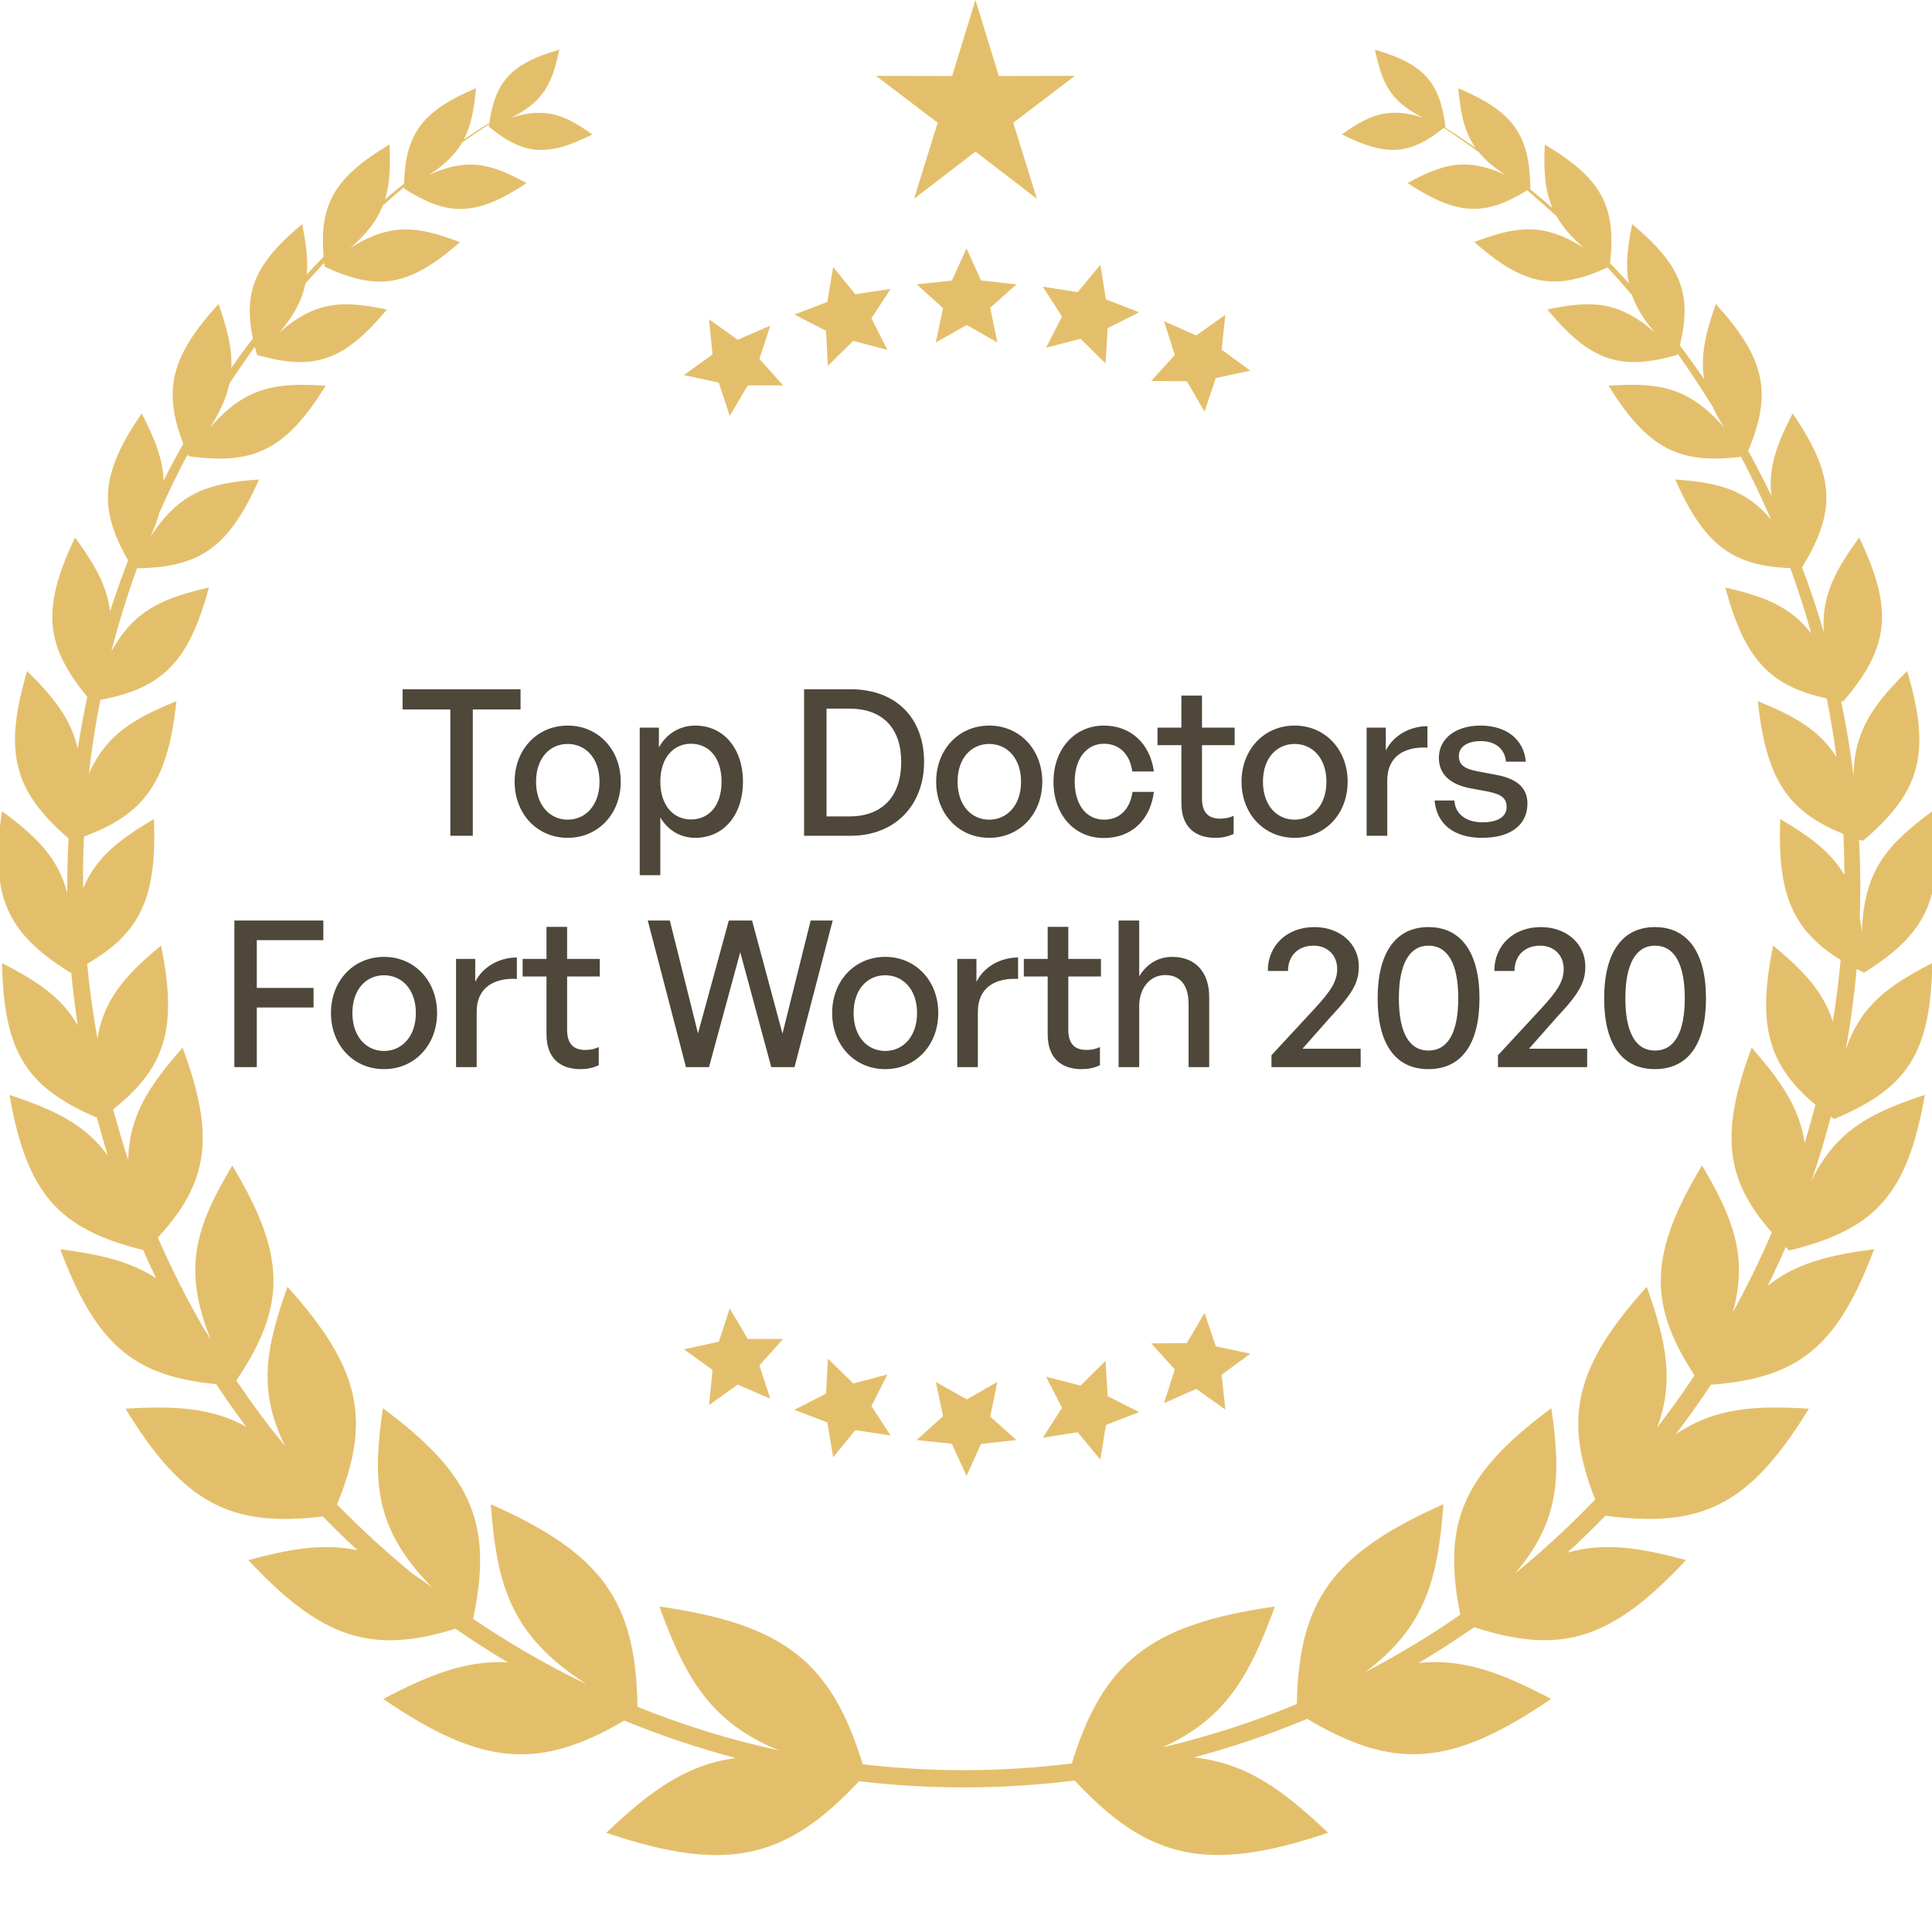 <svg width="142" height="140" viewBox="0 0 142 140" fill="none" xmlns="http://www.w3.org/2000/svg">
<g clip-path="url(#clip0_39_1003)">
<path fill-rule="evenodd" clip-rule="evenodd" d="M71.042 18.262L72.099 20.611L74.705 20.9L72.779 22.622L73.305 25.169L71.058 23.885L68.779 25.169L69.316 22.652L67.379 20.897L69.958 20.624L71.042 18.257V18.262ZM52.114 23.465L54.215 24.973L56.615 23.933L55.817 26.38L57.556 28.325H54.962L53.635 30.569L52.831 28.124L50.272 27.565L52.37 26.051L52.114 23.465ZM90.059 23.144L89.79 25.701L91.899 27.244L89.361 27.782L88.533 30.248L87.233 28.02L84.611 28.001L86.345 26.089L85.552 23.609L87.923 24.655L90.054 23.141L90.059 23.144ZM80.876 19.46L81.283 22.002L83.724 22.951L81.412 24.12L81.256 26.715L79.419 24.898L76.884 25.554L78.06 23.262L76.647 21.071L79.209 21.472L80.873 19.463L80.876 19.46ZM61.233 19.626L62.867 21.625L65.459 21.234L64.048 23.393L65.222 25.717L62.716 25.054L60.849 26.881L60.712 24.313L58.384 23.117L60.806 22.194L61.235 19.629L61.233 19.626Z" fill="#E4BF6B"/>
<path fill-rule="evenodd" clip-rule="evenodd" d="M101.253 6.484C101.682 6.707 102.106 6.937 102.53 7.171C101.72 6.25 101.372 5.135 101.056 3.654C104.666 4.701 105.809 6.03 106.244 9.308L106.191 9.351C106.953 9.84 107.705 10.342 108.447 10.86C107.604 9.658 107.344 8.286 107.18 6.484C111.272 8.22 112.431 9.942 112.481 13.849L112.436 13.879C113.001 14.343 113.559 14.815 114.107 15.294C113.519 13.937 113.458 12.475 113.539 10.624C117.732 13.121 118.8 15.175 118.34 19.343C118.807 19.83 119.264 20.321 119.716 20.823C119.456 19.505 119.625 18.144 119.964 16.475C123.568 19.477 124.389 21.625 123.467 25.379C124.081 26.198 124.677 27.03 125.255 27.877C124.959 26.11 125.376 24.439 126.108 22.345C129.761 26.351 130.268 28.893 128.488 33.135C129.089 34.223 129.662 35.328 130.202 36.454C129.94 34.36 130.611 32.613 131.755 30.387C134.895 34.971 134.976 37.574 132.449 41.694C133.04 43.256 133.572 44.843 134.047 46.458C133.863 43.791 134.895 41.917 136.652 39.509C139.209 44.864 138.851 47.607 135.471 51.552L135.319 51.526C135.698 53.339 136.006 55.182 136.236 57.046C136.266 53.699 137.707 51.772 140.174 49.318C141.976 55.388 141.14 58.217 136.925 61.802L136.64 61.706C136.7 62.859 136.73 64.021 136.73 65.189C136.73 65.953 136.718 66.711 136.693 67.466C136.753 67.801 136.806 68.151 136.849 68.521C136.978 63.942 138.757 62.035 142.032 59.617C142.93 65.887 141.693 68.561 137.001 71.49C136.816 71.398 136.637 71.307 136.463 71.213C136.281 73.229 136.011 75.219 135.652 77.179C136.751 73.893 138.8 72.438 142.021 70.782C141.9 77.438 140.169 80.003 134.809 82.245L134.567 82.07C134.148 83.667 133.673 85.241 133.141 86.788C134.936 83.079 137.493 81.783 141.474 80.47C140.189 87.82 137.826 90.36 131.502 91.909C131.417 91.823 131.331 91.74 131.247 91.656C130.828 92.617 130.389 93.565 129.93 94.501C132.035 92.82 134.486 92.244 137.745 91.811C135.052 98.998 132.184 101.293 125.754 101.772C124.926 103.022 124.061 104.241 123.152 105.428C126.03 103.463 128.953 103.293 132.951 103.534C128.607 110.625 125.103 112.347 117.997 111.401C117.093 112.329 116.164 113.234 115.21 114.109C117.942 113.328 120.567 113.761 123.922 114.659C118.439 120.546 114.728 121.659 108.349 119.595C107.021 120.521 105.66 121.398 104.265 122.224C107.612 121.872 110.432 122.99 114.006 124.864C106.701 129.863 102.462 130.137 96.081 126.329C93.387 127.452 90.608 128.403 87.748 129.164C91.645 129.585 94.319 131.577 97.618 134.703C88.757 137.688 84.423 136.694 78.988 130.865C76.317 131.194 73.599 131.369 70.837 131.369C68.232 131.369 65.665 131.212 63.138 130.918C57.725 136.704 53.389 137.68 44.556 134.706C47.759 131.674 50.369 129.709 54.083 129.209C51.273 128.469 48.539 127.546 45.889 126.456C39.618 130.135 35.392 129.815 28.168 124.869C31.532 123.104 34.231 122.009 37.328 122.181C36.016 121.4 34.733 120.574 33.481 119.707C27.312 121.621 23.636 120.442 18.252 114.662C21.326 113.838 23.788 113.407 26.279 113.939C25.408 113.135 24.56 112.309 23.732 111.459C16.922 112.273 13.476 110.478 9.222 103.536C12.792 103.321 15.503 103.432 18.09 104.857C17.328 103.838 16.593 102.794 15.892 101.729C9.828 101.161 7.046 98.8 4.428 91.813C7.299 92.193 9.54 92.685 11.474 93.945C11.143 93.261 10.828 92.571 10.52 91.874C4.31 90.325 1.975 87.764 0.697 80.475C3.921 81.54 6.213 82.592 7.922 84.924C7.637 84.009 7.372 83.084 7.127 82.148C1.955 79.93 0.271 77.341 0.152 70.785C2.707 72.101 4.524 73.287 5.716 75.361C5.519 74.073 5.357 72.773 5.234 71.459L5.173 71.49C0.48 68.561 -0.757 65.887 0.142 59.617C2.623 61.45 4.247 62.991 4.943 65.626V65.189C4.943 63.993 4.974 62.804 5.037 61.622C1.003 58.121 0.225 55.286 1.997 49.318C3.924 51.235 5.224 52.827 5.716 55.028C5.913 53.745 6.147 52.472 6.418 51.215C3.303 47.447 3.035 44.709 5.516 39.506C6.92 41.431 7.862 43.015 8.089 44.934C8.495 43.667 8.937 42.414 9.417 41.182C7.205 37.346 7.407 34.773 10.414 30.382C11.35 32.2 11.969 33.698 12.022 35.328C12.484 34.41 12.968 33.505 13.473 32.613C11.951 28.675 12.562 26.181 16.063 22.34C16.677 24.097 17.068 25.554 17.005 27.022C17.517 26.292 18.045 25.577 18.588 24.87C17.863 21.422 18.767 19.338 22.205 16.473C22.488 17.867 22.652 19.049 22.548 20.169C22.955 19.731 23.366 19.297 23.783 18.869C23.457 15.012 24.598 13.022 28.63 10.621C28.698 12.188 28.665 13.476 28.299 14.655C28.758 14.264 29.225 13.879 29.695 13.499C29.811 9.833 31.017 8.162 34.988 6.478C34.849 7.99 34.645 9.199 34.085 10.259C34.703 9.84 35.329 9.432 35.963 9.037C36.422 5.951 37.601 4.663 41.112 3.646C40.85 4.886 40.562 5.87 39.999 6.697L40.413 6.478C40.272 6.555 40.13 6.631 39.989 6.709C39.474 7.465 38.73 8.088 37.566 8.656C40.151 7.827 41.559 8.479 43.538 9.883C40.178 11.575 38.439 11.374 35.925 9.303L35.948 9.136C35.279 9.572 34.617 10.018 33.964 10.479C33.461 11.336 32.701 12.102 31.525 12.86C34.446 11.521 36.19 12.089 38.707 13.458C34.998 15.915 32.928 15.928 29.687 13.846V13.762C29.167 14.199 28.652 14.645 28.142 15.096C27.721 16.166 26.984 17.165 25.749 18.225C28.786 16.298 30.808 16.663 33.804 17.799C30.061 21.087 27.766 21.414 23.858 19.599C23.848 19.503 23.836 19.409 23.826 19.315C23.359 19.814 22.902 20.321 22.45 20.834C22.218 22.005 21.642 23.146 20.544 24.434C23.245 22.053 25.297 22.096 28.435 22.748C25.252 26.584 23.035 27.268 18.893 26.089C18.835 25.884 18.779 25.684 18.731 25.488C18.085 26.378 17.457 27.284 16.856 28.206C16.639 29.21 16.189 30.255 15.435 31.436C18.07 28.376 20.355 28.11 23.937 28.351C20.986 33.1 18.633 34.197 13.852 33.528L13.794 33.391C13.057 34.783 12.365 36.205 11.726 37.653C11.567 38.226 11.343 38.829 11.045 39.478C13.231 36.084 15.457 35.501 19.039 35.242C16.82 40.244 14.685 41.707 10.073 41.768C9.348 43.763 8.715 45.807 8.182 47.888C9.848 44.833 11.999 43.958 15.354 43.178C13.885 48.649 11.946 50.581 7.377 51.438C7.023 53.218 6.741 55.025 6.534 56.853C7.811 53.983 9.851 52.802 12.966 51.534C12.337 57.444 10.666 59.819 6.17 61.488C6.127 62.469 6.102 63.455 6.102 64.447C6.102 64.731 6.102 65.012 6.107 65.293C7.071 62.989 8.796 61.685 11.312 60.197C11.545 65.958 10.32 68.577 6.405 70.836C6.582 72.689 6.834 74.517 7.16 76.322C7.649 73.379 9.278 71.627 11.837 69.492C13.069 75.544 12.183 78.462 8.318 81.532C8.652 82.785 9.018 84.022 9.422 85.246C9.495 81.978 10.987 79.775 13.418 77.001C15.831 83.492 15.351 86.879 11.6 90.956C12.577 93.197 13.675 95.375 14.884 97.48C15.091 97.789 15.293 98.118 15.498 98.466C13.332 93.147 14.463 90.066 17.07 85.66C21.077 92.323 21.041 96.009 17.368 101.463C18.497 103.133 19.698 104.751 20.968 106.308C18.916 102.203 19.544 99.026 21.13 94.576C26.527 100.573 27.312 104.381 24.772 110.572C26.549 112.397 28.433 114.119 30.409 115.726C30.848 116.008 31.3 116.325 31.765 116.677C27.501 112.349 27.367 108.876 28.142 103.501C34.791 108.425 36.22 112.063 34.776 118.977C37.323 120.711 39.997 122.27 42.781 123.629C42.882 123.672 42.986 123.72 43.087 123.766C37.495 120.168 36.523 116.487 36.071 110.557C44.331 114.21 46.737 117.747 46.855 125.444C50.193 126.796 53.666 127.873 57.248 128.649C52.169 126.562 50.362 123.274 48.463 118.074C57.672 119.38 61.118 122.191 63.408 129.671C65.844 129.952 68.323 130.102 70.834 130.102C73.525 130.102 76.176 129.932 78.778 129.61C81.066 122.179 84.519 119.375 93.703 118.074C91.872 123.092 90.123 126.327 85.445 128.423C88.846 127.627 92.142 126.557 95.313 125.242C95.47 117.684 97.906 114.177 106.092 110.557C105.676 116.015 104.817 119.57 100.327 122.904C102.752 121.641 105.09 120.227 107.327 118.675C105.986 111.956 107.47 108.351 114.021 103.498C114.736 108.445 114.678 111.784 111.338 115.658C113.415 113.964 115.389 112.144 117.245 110.207C114.885 104.229 115.743 100.451 121.034 94.574C122.437 98.506 123.091 101.445 121.804 104.913C122.763 103.673 123.677 102.396 124.548 101.087C121.122 95.837 121.18 92.168 125.096 85.657C127.355 89.478 128.506 92.302 127.36 96.45C128.408 94.551 129.364 92.591 130.228 90.581C126.787 86.669 126.408 83.292 128.746 77.001C130.856 79.408 132.26 81.385 132.641 83.999C132.926 83.074 133.189 82.141 133.434 81.198C129.92 78.246 129.14 75.323 130.326 69.492C132.51 71.312 134.014 72.856 134.713 75.095C134.956 73.597 135.145 72.083 135.284 70.552C131.742 68.353 130.626 65.719 130.849 60.197C132.982 61.457 134.547 62.586 135.559 64.305C135.559 63.293 135.531 62.289 135.483 61.29C131.369 59.632 129.801 57.213 129.198 51.534C131.828 52.604 133.694 53.616 134.978 55.634C134.787 54.184 134.547 52.751 134.264 51.334C130.066 50.424 128.221 48.436 126.81 43.178C129.617 43.832 131.583 44.552 133.126 46.56C132.671 44.932 132.159 43.33 131.586 41.755C127.32 41.593 125.26 40.056 123.124 35.239C126.189 35.462 128.261 35.921 130.165 38.175C129.491 36.608 128.756 35.072 127.963 33.571C123.414 34.139 121.105 32.98 118.227 28.348C121.809 28.108 124.093 28.376 126.729 31.434C126.391 30.904 126.115 30.404 125.893 29.92C125.073 28.576 124.207 27.268 123.296 25.991L123.268 26.087C119.123 27.266 116.909 26.581 113.726 22.745C116.864 22.094 118.916 22.05 121.617 24.431C120.786 23.455 120.254 22.565 119.943 21.68C119.363 20.993 118.767 20.319 118.159 19.657C114.337 21.399 112.052 21.039 108.357 17.791C111.355 16.655 113.375 16.29 116.414 18.217C115.49 17.426 114.847 16.671 114.405 15.892C113.701 15.241 112.979 14.604 112.247 13.983C109.134 15.918 107.077 15.849 103.457 13.451C105.974 12.082 107.718 11.514 110.639 12.852C109.8 12.312 109.174 11.77 108.702 11.192C107.857 10.573 106.996 9.972 106.12 9.394C103.666 11.377 101.932 11.541 98.625 9.878C100.602 8.474 102.01 7.822 104.598 8.651C103.702 8.215 103.055 7.744 102.568 7.206C102.131 6.958 101.692 6.712 101.25 6.473L101.253 6.484Z" fill="#E4BF6B"/>
<path fill-rule="evenodd" clip-rule="evenodd" d="M71.042 108.474L72.099 106.126L74.705 105.837L72.779 104.114L73.305 101.568L71.058 102.851L68.779 101.568L69.316 104.085L67.379 105.839L69.958 106.112L71.042 108.479V108.474ZM52.114 103.271L54.215 101.763L56.615 102.803L55.817 100.356L57.556 98.411H54.962L53.635 96.167L52.831 98.612L50.272 99.171L52.37 100.685L52.114 103.271ZM90.059 103.592L89.79 101.035L91.899 99.492L89.361 98.954L88.533 96.488L87.233 98.716L84.611 98.735L86.345 100.647L85.552 103.127L87.923 102.081L90.054 103.595L90.059 103.592ZM80.876 107.276L81.283 104.735L83.724 103.785L81.412 102.616L81.256 100.021L79.419 101.838L76.884 101.182L78.06 103.475L76.647 105.665L79.209 105.264L80.873 107.273L80.876 107.276ZM61.233 107.11L62.867 105.112L65.459 105.502L64.048 103.344L65.222 101.019L62.716 101.683L60.849 99.856L60.712 102.424L58.384 103.619L60.806 104.542L61.235 107.107L61.233 107.11Z" fill="#E4BF6B"/>
<path d="M34.75 61.428H33.1V52.143H29.59V50.658H38.26V52.143H34.75V61.428ZM41.724 61.578C39.474 61.578 37.824 59.808 37.824 57.453C37.824 55.098 39.474 53.328 41.724 53.328C43.974 53.328 45.624 55.098 45.624 57.453C45.624 59.808 43.974 61.578 41.724 61.578ZM41.724 60.243C43.029 60.243 44.064 59.193 44.064 57.453C44.064 55.713 43.029 54.678 41.724 54.678C40.419 54.678 39.399 55.713 39.399 57.453C39.399 59.193 40.419 60.243 41.724 60.243ZM54.608 57.453C54.608 59.853 53.228 61.578 51.098 61.578C50.018 61.578 49.103 61.038 48.533 60.078V64.323H47.018V53.478H48.428V54.933C48.998 53.913 49.973 53.328 51.098 53.328C53.213 53.328 54.608 55.053 54.608 57.453ZM53.033 57.453C53.033 55.668 52.088 54.663 50.783 54.663C49.523 54.663 48.533 55.668 48.533 57.453C48.533 59.208 49.508 60.228 50.783 60.228C52.088 60.228 53.033 59.238 53.033 57.453ZM62.504 61.428H59.099V50.658H62.504C65.939 50.658 67.919 52.848 67.919 55.998C67.919 59.103 65.864 61.428 62.504 61.428ZM60.749 52.083V60.003H62.429C64.904 60.003 66.239 58.473 66.239 55.998C66.239 53.568 64.919 52.083 62.429 52.083H60.749ZM72.706 61.578C70.456 61.578 68.806 59.808 68.806 57.453C68.806 55.098 70.456 53.328 72.706 53.328C74.956 53.328 76.606 55.098 76.606 57.453C76.606 59.808 74.956 61.578 72.706 61.578ZM72.706 60.243C74.011 60.243 75.046 59.193 75.046 57.453C75.046 55.713 74.011 54.678 72.706 54.678C71.401 54.678 70.381 55.713 70.381 57.453C70.381 59.193 71.401 60.243 72.706 60.243ZM81.135 61.593C78.96 61.593 77.43 59.883 77.43 57.453C77.43 55.053 78.99 53.328 81.135 53.328C83.1 53.328 84.525 54.633 84.81 56.703H83.22C83.055 55.428 82.26 54.663 81.15 54.663C79.845 54.663 78.99 55.773 78.99 57.453C78.99 59.148 79.845 60.243 81.15 60.243C82.275 60.243 83.055 59.493 83.235 58.203H84.81C84.54 60.303 83.13 61.593 81.135 61.593ZM90.67 59.958V61.293C90.205 61.503 89.8 61.578 89.32 61.578C87.85 61.578 86.83 60.783 86.83 59.028V54.768H85.075V53.478H86.83V51.123H88.345V53.478H90.745V54.768H88.345V58.683C88.345 59.778 88.87 60.168 89.68 60.168C90.04 60.168 90.355 60.108 90.67 59.958ZM95.151 61.578C92.901 61.578 91.251 59.808 91.251 57.453C91.251 55.098 92.901 53.328 95.151 53.328C97.401 53.328 99.051 55.098 99.051 57.453C99.051 59.808 97.401 61.578 95.151 61.578ZM95.151 60.243C96.456 60.243 97.491 59.193 97.491 57.453C97.491 55.713 96.456 54.678 95.151 54.678C93.846 54.678 92.826 55.713 92.826 57.453C92.826 59.193 93.846 60.243 95.151 60.243ZM101.961 57.363V61.428H100.446V53.478H101.856V55.158C102.411 54.063 103.611 53.373 104.916 53.373V54.948C103.206 54.858 101.961 55.608 101.961 57.363ZM112.265 59.058C112.265 60.618 111.05 61.578 108.935 61.578C106.835 61.578 105.59 60.543 105.44 58.833H106.895C106.955 59.823 107.75 60.438 108.965 60.438C110.03 60.438 110.735 60.063 110.735 59.313C110.735 58.653 110.33 58.368 109.34 58.173L108.05 57.933C106.58 57.648 105.755 56.898 105.755 55.698C105.755 54.303 106.97 53.328 108.815 53.328C110.72 53.328 112.01 54.348 112.145 55.983H110.69C110.6 55.023 109.895 54.468 108.83 54.468C107.87 54.468 107.225 54.873 107.225 55.563C107.225 56.208 107.63 56.508 108.59 56.688L109.94 56.943C111.515 57.228 112.265 57.918 112.265 59.058ZM18.875 78.428H17.225V67.658H23.765V69.098H18.875V72.608H23.045V74.048H18.875V78.428ZM28.225 78.578C25.975 78.578 24.325 76.808 24.325 74.453C24.325 72.098 25.975 70.328 28.225 70.328C30.475 70.328 32.125 72.098 32.125 74.453C32.125 76.808 30.475 78.578 28.225 78.578ZM28.225 77.243C29.53 77.243 30.565 76.193 30.565 74.453C30.565 72.713 29.53 71.678 28.225 71.678C26.92 71.678 25.9 72.713 25.9 74.453C25.9 76.193 26.92 77.243 28.225 77.243ZM35.034 74.363V78.428H33.519V70.478H34.929V72.158C35.484 71.063 36.684 70.373 37.989 70.373V71.948C36.279 71.858 35.034 72.608 35.034 74.363ZM44.007 76.958V78.293C43.542 78.503 43.137 78.578 42.657 78.578C41.187 78.578 40.167 77.783 40.167 76.028V71.768H38.412V70.478H40.167V68.123H41.682V70.478H44.082V71.768H41.682V75.683C41.682 76.778 42.207 77.168 43.017 77.168C43.377 77.168 43.692 77.108 44.007 76.958ZM56.687 78.428L54.407 69.983L52.112 78.428H50.417L47.612 67.658H49.232L51.302 75.953L53.567 67.658H55.277L57.512 75.968L59.582 67.658H61.202L58.397 78.428H56.687ZM65.063 78.578C62.813 78.578 61.163 76.808 61.163 74.453C61.163 72.098 62.813 70.328 65.063 70.328C67.313 70.328 68.963 72.098 68.963 74.453C68.963 76.808 67.313 78.578 65.063 78.578ZM65.063 77.243C66.368 77.243 67.403 76.193 67.403 74.453C67.403 72.713 66.368 71.678 65.063 71.678C63.758 71.678 62.738 72.713 62.738 74.453C62.738 76.193 63.758 77.243 65.063 77.243ZM71.872 74.363V78.428H70.357V70.478H71.767V72.158C72.322 71.063 73.522 70.373 74.827 70.373V71.948C73.117 71.858 71.872 72.608 71.872 74.363ZM80.844 76.958V78.293C80.379 78.503 79.975 78.578 79.495 78.578C78.025 78.578 77.004 77.783 77.004 76.028V71.768H75.249V70.478H77.004V68.123H78.519V70.478H80.919V71.768H78.519V75.683C78.519 76.778 79.044 77.168 79.855 77.168C80.215 77.168 80.529 77.108 80.844 76.958ZM83.73 73.943V78.428H82.215V67.658H83.73V71.753C84.255 70.898 85.065 70.328 86.16 70.328C87.795 70.328 88.875 71.378 88.875 73.283V78.428H87.36V73.793C87.36 72.428 86.76 71.663 85.635 71.663C84.6 71.663 83.73 72.533 83.73 73.943ZM100.007 77.078V78.428H93.452V77.558L96.617 74.138C97.817 72.833 98.282 72.128 98.282 71.213C98.282 70.208 97.577 69.503 96.542 69.503C95.417 69.503 94.667 70.238 94.667 71.363H93.182C93.182 69.488 94.592 68.138 96.602 68.138C98.492 68.138 99.872 69.368 99.872 71.033C99.872 72.188 99.437 72.998 97.772 74.768L95.732 77.078H100.007ZM101.255 73.373C101.255 70.013 102.59 68.138 104.99 68.138C107.39 68.138 108.74 70.013 108.74 73.373C108.74 76.733 107.42 78.578 104.99 78.578C102.56 78.578 101.255 76.733 101.255 73.373ZM102.815 73.373C102.815 75.878 103.565 77.213 104.99 77.213C106.415 77.213 107.18 75.893 107.18 73.373C107.18 70.838 106.415 69.503 104.99 69.503C103.595 69.503 102.815 70.838 102.815 73.373ZM116.655 77.078V78.428H110.1V77.558L113.265 74.138C114.465 72.833 114.93 72.128 114.93 71.213C114.93 70.208 114.225 69.503 113.19 69.503C112.065 69.503 111.315 70.238 111.315 71.363H109.83C109.83 69.488 111.24 68.138 113.25 68.138C115.14 68.138 116.52 69.368 116.52 71.033C116.52 72.188 116.085 72.998 114.42 74.768L112.38 77.078H116.655ZM117.903 73.373C117.903 70.013 119.238 68.138 121.638 68.138C124.038 68.138 125.388 70.013 125.388 73.373C125.388 76.733 124.068 78.578 121.638 78.578C119.208 78.578 117.903 76.733 117.903 73.373ZM119.463 73.373C119.463 75.878 120.213 77.213 121.638 77.213C123.063 77.213 123.828 75.893 123.828 73.373C123.828 70.838 123.063 69.503 121.638 69.503C120.243 69.503 119.463 70.838 119.463 73.373Z" fill="#4E473A"/>
<path fill-rule="evenodd" clip-rule="evenodd" d="M71.695 -0.002L73.412 5.589L79 5.578L74.473 9.022L76.21 14.607L71.695 11.143L67.182 14.607L68.919 9.022L64.391 5.578L69.98 5.589L71.695 -0.002Z" fill="#E4BF6B"/>
</g>
<defs>
<clipPath id="clip0_39_1003">
<rect width="142" height="140" fill="white"/>
</clipPath>
</defs>
</svg>
